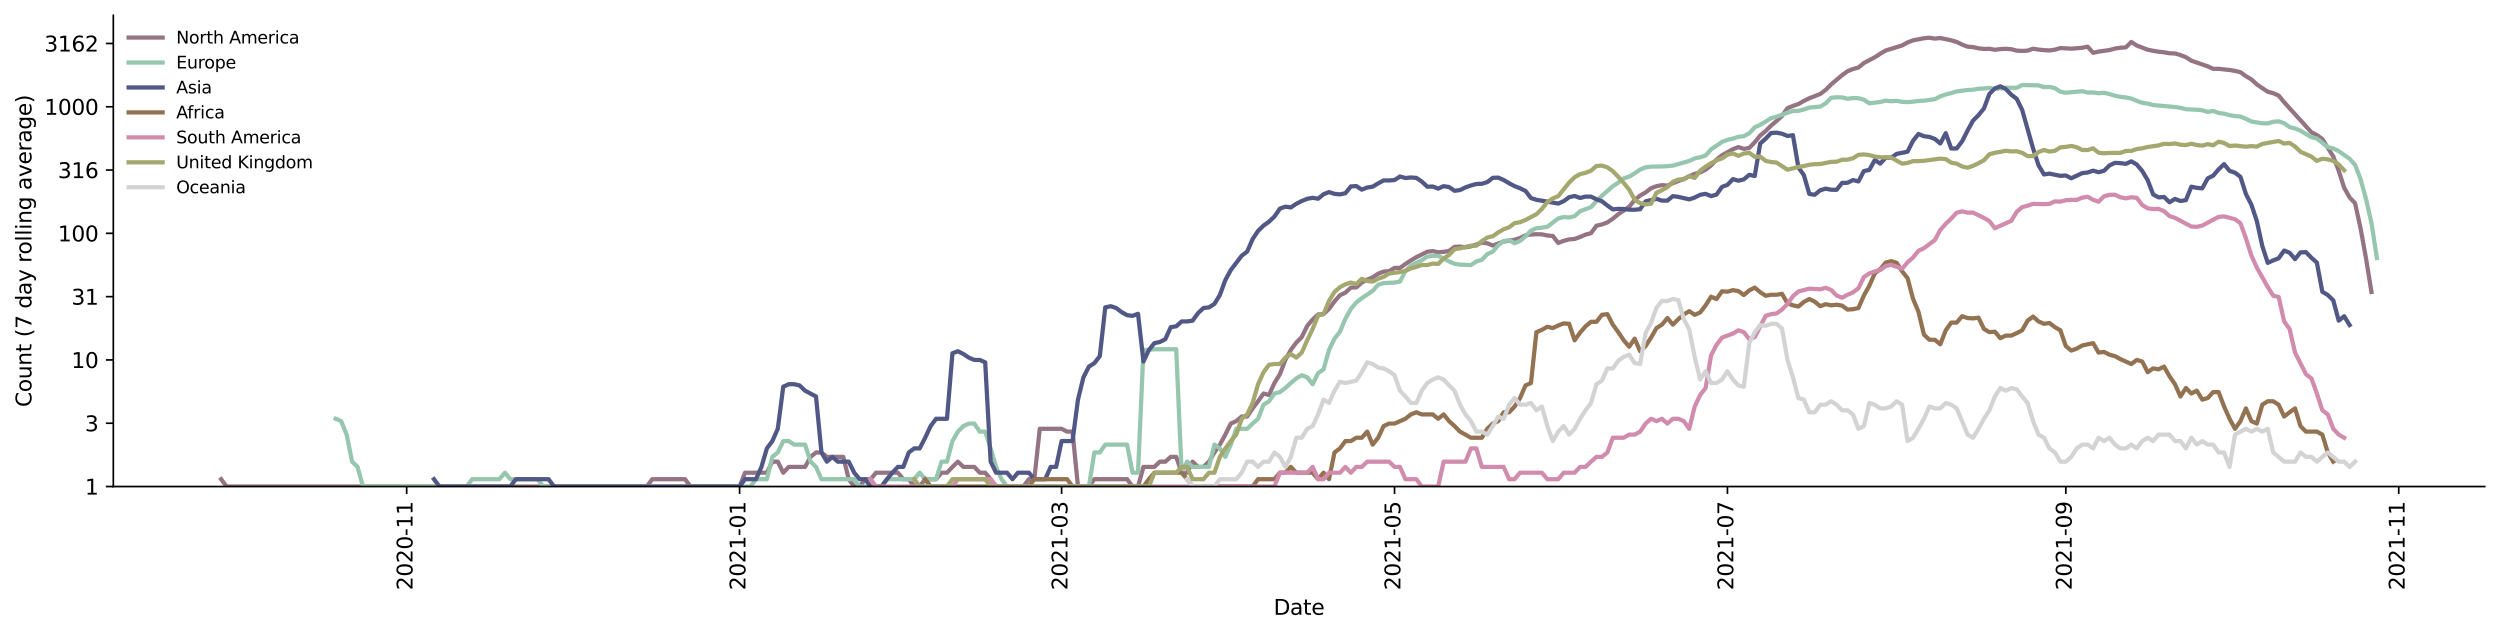 <?xml version="1.0" encoding="utf-8" standalone="no"?>
<!DOCTYPE svg PUBLIC "-//W3C//DTD SVG 1.1//EN"
  "http://www.w3.org/Graphics/SVG/1.1/DTD/svg11.dtd">
<svg height="298.621pt" version="1.1" viewBox="0 0 1176.528 298.621" width="1176.528pt" xmlns="http://www.w3.org/2000/svg" xmlns:xlink="http://www.w3.org/1999/xlink">
 <defs>
  <style type="text/css">*{stroke-linecap:butt;stroke-linejoin:round;}</style>
 </defs>
 <g id="figure_1">
  <g id="patch_1">
   <path d="M 0 298.621 
L 1176.528 298.621 
L 1176.528 0 
L 0 0 
z
" style="fill:#ffffff;"/>
  </g>
  <g id="axes_1">
   <g id="patch_2">
    <path d="M 53.328 228.96 
L 1169.328 228.96 
L 1169.328 7.2 
L 53.328 7.2 
z
" style="fill:#ffffff;"/>
   </g>
   <g id="matplotlib.axis_1">
    <g id="xtick_1">
     <g id="line2d_1">
      <defs>
       <path d="M 0 0 
L 0 3.5 
" id="m9fda6b6628" style="stroke:#000000;stroke-width:0.8;"/>
      </defs>
      <g>
       <use style="stroke:#000000;stroke-width:0.8;" x="191.383" xlink:href="#m9fda6b6628" y="228.96"/>
      </g>
     </g>
     <g id="text_1">
      <!-- 2020-11 -->
      <g transform="translate(194.143 277.743)rotate(-90)scale(0.1 -0.1)">
       <defs>
        <path d="M 1228 531 
L 3431 531 
L 3431 0 
L 469 0 
L 469 531 
Q 828 903 1448 1529 
Q 2069 2156 2228 2338 
Q 2531 2678 2651 2914 
Q 2772 3150 2772 3378 
Q 2772 3750 2511 3984 
Q 2250 4219 1831 4219 
Q 1534 4219 1204 4116 
Q 875 4013 500 3803 
L 500 4441 
Q 881 4594 1212 4672 
Q 1544 4750 1819 4750 
Q 2544 4750 2975 4387 
Q 3406 4025 3406 3419 
Q 3406 3131 3298 2873 
Q 3191 2616 2906 2266 
Q 2828 2175 2409 1742 
Q 1991 1309 1228 531 
z
" id="DejaVuSans-32" transform="scale(0.016)"/>
        <path d="M 2034 4250 
Q 1547 4250 1301 3770 
Q 1056 3291 1056 2328 
Q 1056 1369 1301 889 
Q 1547 409 2034 409 
Q 2525 409 2770 889 
Q 3016 1369 3016 2328 
Q 3016 3291 2770 3770 
Q 2525 4250 2034 4250 
z
M 2034 4750 
Q 2819 4750 3233 4129 
Q 3647 3509 3647 2328 
Q 3647 1150 3233 529 
Q 2819 -91 2034 -91 
Q 1250 -91 836 529 
Q 422 1150 422 2328 
Q 422 3509 836 4129 
Q 1250 4750 2034 4750 
z
" id="DejaVuSans-30" transform="scale(0.016)"/>
        <path d="M 313 2009 
L 1997 2009 
L 1997 1497 
L 313 1497 
L 313 2009 
z
" id="DejaVuSans-2d" transform="scale(0.016)"/>
        <path d="M 794 531 
L 1825 531 
L 1825 4091 
L 703 3866 
L 703 4441 
L 1819 4666 
L 2450 4666 
L 2450 531 
L 3481 531 
L 3481 0 
L 794 0 
L 794 531 
z
" id="DejaVuSans-31" transform="scale(0.016)"/>
       </defs>
       <use xlink:href="#DejaVuSans-32"/>
       <use x="63.623" xlink:href="#DejaVuSans-30"/>
       <use x="127.246" xlink:href="#DejaVuSans-32"/>
       <use x="190.869" xlink:href="#DejaVuSans-30"/>
       <use x="254.492" xlink:href="#DejaVuSans-2d"/>
       <use x="290.576" xlink:href="#DejaVuSans-31"/>
       <use x="354.199" xlink:href="#DejaVuSans-31"/>
      </g>
     </g>
    </g>
    <g id="xtick_2">
     <g id="line2d_2">
      <g>
       <use style="stroke:#000000;stroke-width:0.8;" x="348.06" xlink:href="#m9fda6b6628" y="228.96"/>
      </g>
     </g>
     <g id="text_2">
      <!-- 2021-01 -->
      <g transform="translate(350.819 277.743)rotate(-90)scale(0.1 -0.1)">
       <use xlink:href="#DejaVuSans-32"/>
       <use x="63.623" xlink:href="#DejaVuSans-30"/>
       <use x="127.246" xlink:href="#DejaVuSans-32"/>
       <use x="190.869" xlink:href="#DejaVuSans-31"/>
       <use x="254.492" xlink:href="#DejaVuSans-2d"/>
       <use x="290.576" xlink:href="#DejaVuSans-30"/>
       <use x="354.199" xlink:href="#DejaVuSans-31"/>
      </g>
     </g>
    </g>
    <g id="xtick_3">
     <g id="line2d_3">
      <g>
       <use style="stroke:#000000;stroke-width:0.8;" x="499.6" xlink:href="#m9fda6b6628" y="228.96"/>
      </g>
     </g>
     <g id="text_3">
      <!-- 2021-03 -->
      <g transform="translate(502.359 277.743)rotate(-90)scale(0.1 -0.1)">
       <defs>
        <path d="M 2597 2516 
Q 3050 2419 3304 2112 
Q 3559 1806 3559 1356 
Q 3559 666 3084 287 
Q 2609 -91 1734 -91 
Q 1441 -91 1130 -33 
Q 819 25 488 141 
L 488 750 
Q 750 597 1062 519 
Q 1375 441 1716 441 
Q 2309 441 2620 675 
Q 2931 909 2931 1356 
Q 2931 1769 2642 2001 
Q 2353 2234 1838 2234 
L 1294 2234 
L 1294 2753 
L 1863 2753 
Q 2328 2753 2575 2939 
Q 2822 3125 2822 3475 
Q 2822 3834 2567 4026 
Q 2313 4219 1838 4219 
Q 1578 4219 1281 4162 
Q 984 4106 628 3988 
L 628 4550 
Q 988 4650 1302 4700 
Q 1616 4750 1894 4750 
Q 2613 4750 3031 4423 
Q 3450 4097 3450 3541 
Q 3450 3153 3228 2886 
Q 3006 2619 2597 2516 
z
" id="DejaVuSans-33" transform="scale(0.016)"/>
       </defs>
       <use xlink:href="#DejaVuSans-32"/>
       <use x="63.623" xlink:href="#DejaVuSans-30"/>
       <use x="127.246" xlink:href="#DejaVuSans-32"/>
       <use x="190.869" xlink:href="#DejaVuSans-31"/>
       <use x="254.492" xlink:href="#DejaVuSans-2d"/>
       <use x="290.576" xlink:href="#DejaVuSans-30"/>
       <use x="354.199" xlink:href="#DejaVuSans-33"/>
      </g>
     </g>
    </g>
    <g id="xtick_4">
     <g id="line2d_4">
      <g>
       <use style="stroke:#000000;stroke-width:0.8;" x="656.276" xlink:href="#m9fda6b6628" y="228.96"/>
      </g>
     </g>
     <g id="text_4">
      <!-- 2021-05 -->
      <g transform="translate(659.036 277.743)rotate(-90)scale(0.1 -0.1)">
       <defs>
        <path d="M 691 4666 
L 3169 4666 
L 3169 4134 
L 1269 4134 
L 1269 2991 
Q 1406 3038 1543 3061 
Q 1681 3084 1819 3084 
Q 2600 3084 3056 2656 
Q 3513 2228 3513 1497 
Q 3513 744 3044 326 
Q 2575 -91 1722 -91 
Q 1428 -91 1123 -41 
Q 819 9 494 109 
L 494 744 
Q 775 591 1075 516 
Q 1375 441 1709 441 
Q 2250 441 2565 725 
Q 2881 1009 2881 1497 
Q 2881 1984 2565 2268 
Q 2250 2553 1709 2553 
Q 1456 2553 1204 2497 
Q 953 2441 691 2322 
L 691 4666 
z
" id="DejaVuSans-35" transform="scale(0.016)"/>
       </defs>
       <use xlink:href="#DejaVuSans-32"/>
       <use x="63.623" xlink:href="#DejaVuSans-30"/>
       <use x="127.246" xlink:href="#DejaVuSans-32"/>
       <use x="190.869" xlink:href="#DejaVuSans-31"/>
       <use x="254.492" xlink:href="#DejaVuSans-2d"/>
       <use x="290.576" xlink:href="#DejaVuSans-30"/>
       <use x="354.199" xlink:href="#DejaVuSans-35"/>
      </g>
     </g>
    </g>
    <g id="xtick_5">
     <g id="line2d_5">
      <g>
       <use style="stroke:#000000;stroke-width:0.8;" x="812.953" xlink:href="#m9fda6b6628" y="228.96"/>
      </g>
     </g>
     <g id="text_5">
      <!-- 2021-07 -->
      <g transform="translate(815.712 277.743)rotate(-90)scale(0.1 -0.1)">
       <defs>
        <path d="M 525 4666 
L 3525 4666 
L 3525 4397 
L 1831 0 
L 1172 0 
L 2766 4134 
L 525 4134 
L 525 4666 
z
" id="DejaVuSans-37" transform="scale(0.016)"/>
       </defs>
       <use xlink:href="#DejaVuSans-32"/>
       <use x="63.623" xlink:href="#DejaVuSans-30"/>
       <use x="127.246" xlink:href="#DejaVuSans-32"/>
       <use x="190.869" xlink:href="#DejaVuSans-31"/>
       <use x="254.492" xlink:href="#DejaVuSans-2d"/>
       <use x="290.576" xlink:href="#DejaVuSans-30"/>
       <use x="354.199" xlink:href="#DejaVuSans-37"/>
      </g>
     </g>
    </g>
    <g id="xtick_6">
     <g id="line2d_6">
      <g>
       <use style="stroke:#000000;stroke-width:0.8;" x="972.198" xlink:href="#m9fda6b6628" y="228.96"/>
      </g>
     </g>
     <g id="text_6">
      <!-- 2021-09 -->
      <g transform="translate(974.957 277.743)rotate(-90)scale(0.1 -0.1)">
       <defs>
        <path d="M 703 97 
L 703 672 
Q 941 559 1184 500 
Q 1428 441 1663 441 
Q 2288 441 2617 861 
Q 2947 1281 2994 2138 
Q 2813 1869 2534 1725 
Q 2256 1581 1919 1581 
Q 1219 1581 811 2004 
Q 403 2428 403 3163 
Q 403 3881 828 4315 
Q 1253 4750 1959 4750 
Q 2769 4750 3195 4129 
Q 3622 3509 3622 2328 
Q 3622 1225 3098 567 
Q 2575 -91 1691 -91 
Q 1453 -91 1209 -44 
Q 966 3 703 97 
z
M 1959 2075 
Q 2384 2075 2632 2365 
Q 2881 2656 2881 3163 
Q 2881 3666 2632 3958 
Q 2384 4250 1959 4250 
Q 1534 4250 1286 3958 
Q 1038 3666 1038 3163 
Q 1038 2656 1286 2365 
Q 1534 2075 1959 2075 
z
" id="DejaVuSans-39" transform="scale(0.016)"/>
       </defs>
       <use xlink:href="#DejaVuSans-32"/>
       <use x="63.623" xlink:href="#DejaVuSans-30"/>
       <use x="127.246" xlink:href="#DejaVuSans-32"/>
       <use x="190.869" xlink:href="#DejaVuSans-31"/>
       <use x="254.492" xlink:href="#DejaVuSans-2d"/>
       <use x="290.576" xlink:href="#DejaVuSans-30"/>
       <use x="354.199" xlink:href="#DejaVuSans-39"/>
      </g>
     </g>
    </g>
    <g id="xtick_7">
     <g id="line2d_7">
      <g>
       <use style="stroke:#000000;stroke-width:0.8;" x="1128.875" xlink:href="#m9fda6b6628" y="228.96"/>
      </g>
     </g>
     <g id="text_7">
      <!-- 2021-11 -->
      <g transform="translate(1131.634 277.743)rotate(-90)scale(0.1 -0.1)">
       <use xlink:href="#DejaVuSans-32"/>
       <use x="63.623" xlink:href="#DejaVuSans-30"/>
       <use x="127.246" xlink:href="#DejaVuSans-32"/>
       <use x="190.869" xlink:href="#DejaVuSans-31"/>
       <use x="254.492" xlink:href="#DejaVuSans-2d"/>
       <use x="290.576" xlink:href="#DejaVuSans-31"/>
       <use x="354.199" xlink:href="#DejaVuSans-31"/>
      </g>
     </g>
    </g>
    <g id="text_8">
     <!-- Date -->
     <g transform="translate(599.377 289.341)scale(0.1 -0.1)">
      <defs>
       <path d="M 1259 4147 
L 1259 519 
L 2022 519 
Q 2988 519 3436 956 
Q 3884 1394 3884 2338 
Q 3884 3275 3436 3711 
Q 2988 4147 2022 4147 
L 1259 4147 
z
M 628 4666 
L 1925 4666 
Q 3281 4666 3915 4102 
Q 4550 3538 4550 2338 
Q 4550 1131 3912 565 
Q 3275 0 1925 0 
L 628 0 
L 628 4666 
z
" id="DejaVuSans-44" transform="scale(0.016)"/>
       <path d="M 2194 1759 
Q 1497 1759 1228 1600 
Q 959 1441 959 1056 
Q 959 750 1161 570 
Q 1363 391 1709 391 
Q 2188 391 2477 730 
Q 2766 1069 2766 1631 
L 2766 1759 
L 2194 1759 
z
M 3341 1997 
L 3341 0 
L 2766 0 
L 2766 531 
Q 2569 213 2275 61 
Q 1981 -91 1556 -91 
Q 1019 -91 701 211 
Q 384 513 384 1019 
Q 384 1609 779 1909 
Q 1175 2209 1959 2209 
L 2766 2209 
L 2766 2266 
Q 2766 2663 2505 2880 
Q 2244 3097 1772 3097 
Q 1472 3097 1187 3025 
Q 903 2953 641 2809 
L 641 3341 
Q 956 3463 1253 3523 
Q 1550 3584 1831 3584 
Q 2591 3584 2966 3190 
Q 3341 2797 3341 1997 
z
" id="DejaVuSans-61" transform="scale(0.016)"/>
       <path d="M 1172 4494 
L 1172 3500 
L 2356 3500 
L 2356 3053 
L 1172 3053 
L 1172 1153 
Q 1172 725 1289 603 
Q 1406 481 1766 481 
L 2356 481 
L 2356 0 
L 1766 0 
Q 1100 0 847 248 
Q 594 497 594 1153 
L 594 3053 
L 172 3053 
L 172 3500 
L 594 3500 
L 594 4494 
L 1172 4494 
z
" id="DejaVuSans-74" transform="scale(0.016)"/>
       <path d="M 3597 1894 
L 3597 1613 
L 953 1613 
Q 991 1019 1311 708 
Q 1631 397 2203 397 
Q 2534 397 2845 478 
Q 3156 559 3463 722 
L 3463 178 
Q 3153 47 2828 -22 
Q 2503 -91 2169 -91 
Q 1331 -91 842 396 
Q 353 884 353 1716 
Q 353 2575 817 3079 
Q 1281 3584 2069 3584 
Q 2775 3584 3186 3129 
Q 3597 2675 3597 1894 
z
M 3022 2063 
Q 3016 2534 2758 2815 
Q 2500 3097 2075 3097 
Q 1594 3097 1305 2825 
Q 1016 2553 972 2059 
L 3022 2063 
z
" id="DejaVuSans-65" transform="scale(0.016)"/>
      </defs>
      <use xlink:href="#DejaVuSans-44"/>
      <use x="77.002" xlink:href="#DejaVuSans-61"/>
      <use x="138.281" xlink:href="#DejaVuSans-74"/>
      <use x="177.49" xlink:href="#DejaVuSans-65"/>
     </g>
    </g>
   </g>
   <g id="matplotlib.axis_2">
    <g id="ytick_1">
     <g id="line2d_8">
      <defs>
       <path d="M 0 0 
L -3.5 0 
" id="m848b09b222" style="stroke:#000000;stroke-width:0.8;"/>
      </defs>
      <g>
       <use style="stroke:#000000;stroke-width:0.8;" x="53.328" xlink:href="#m848b09b222" y="228.96"/>
      </g>
     </g>
     <g id="text_9">
      <!-- 1 -->
      <g transform="translate(39.966 232.759)scale(0.1 -0.1)">
       <use xlink:href="#DejaVuSans-31"/>
      </g>
     </g>
    </g>
    <g id="ytick_2">
     <g id="line2d_9">
      <g>
       <use style="stroke:#000000;stroke-width:0.8;" x="53.328" xlink:href="#m848b09b222" y="199.173"/>
      </g>
     </g>
     <g id="text_10">
      <!-- 3 -->
      <g transform="translate(39.966 202.972)scale(0.1 -0.1)">
       <use xlink:href="#DejaVuSans-33"/>
      </g>
     </g>
    </g>
    <g id="ytick_3">
     <g id="line2d_10">
      <g>
       <use style="stroke:#000000;stroke-width:0.8;" x="53.328" xlink:href="#m848b09b222" y="169.387"/>
      </g>
     </g>
     <g id="text_11">
      <!-- 10 -->
      <g transform="translate(33.603 173.186)scale(0.1 -0.1)">
       <use xlink:href="#DejaVuSans-31"/>
       <use x="63.623" xlink:href="#DejaVuSans-30"/>
      </g>
     </g>
    </g>
    <g id="ytick_4">
     <g id="line2d_11">
      <g>
       <use style="stroke:#000000;stroke-width:0.8;" x="53.328" xlink:href="#m848b09b222" y="139.6"/>
      </g>
     </g>
     <g id="text_12">
      <!-- 31 -->
      <g transform="translate(33.603 143.399)scale(0.1 -0.1)">
       <use xlink:href="#DejaVuSans-33"/>
       <use x="63.623" xlink:href="#DejaVuSans-31"/>
      </g>
     </g>
    </g>
    <g id="ytick_5">
     <g id="line2d_12">
      <g>
       <use style="stroke:#000000;stroke-width:0.8;" x="53.328" xlink:href="#m848b09b222" y="109.813"/>
      </g>
     </g>
     <g id="text_13">
      <!-- 100 -->
      <g transform="translate(27.241 113.612)scale(0.1 -0.1)">
       <use xlink:href="#DejaVuSans-31"/>
       <use x="63.623" xlink:href="#DejaVuSans-30"/>
       <use x="127.246" xlink:href="#DejaVuSans-30"/>
      </g>
     </g>
    </g>
    <g id="ytick_6">
     <g id="line2d_13">
      <g>
       <use style="stroke:#000000;stroke-width:0.8;" x="53.328" xlink:href="#m848b09b222" y="80.026"/>
      </g>
     </g>
     <g id="text_14">
      <!-- 316 -->
      <g transform="translate(27.241 83.825)scale(0.1 -0.1)">
       <defs>
        <path d="M 2113 2584 
Q 1688 2584 1439 2293 
Q 1191 2003 1191 1497 
Q 1191 994 1439 701 
Q 1688 409 2113 409 
Q 2538 409 2786 701 
Q 3034 994 3034 1497 
Q 3034 2003 2786 2293 
Q 2538 2584 2113 2584 
z
M 3366 4563 
L 3366 3988 
Q 3128 4100 2886 4159 
Q 2644 4219 2406 4219 
Q 1781 4219 1451 3797 
Q 1122 3375 1075 2522 
Q 1259 2794 1537 2939 
Q 1816 3084 2150 3084 
Q 2853 3084 3261 2657 
Q 3669 2231 3669 1497 
Q 3669 778 3244 343 
Q 2819 -91 2113 -91 
Q 1303 -91 875 529 
Q 447 1150 447 2328 
Q 447 3434 972 4092 
Q 1497 4750 2381 4750 
Q 2619 4750 2861 4703 
Q 3103 4656 3366 4563 
z
" id="DejaVuSans-36" transform="scale(0.016)"/>
       </defs>
       <use xlink:href="#DejaVuSans-33"/>
       <use x="63.623" xlink:href="#DejaVuSans-31"/>
       <use x="127.246" xlink:href="#DejaVuSans-36"/>
      </g>
     </g>
    </g>
    <g id="ytick_7">
     <g id="line2d_14">
      <g>
       <use style="stroke:#000000;stroke-width:0.8;" x="53.328" xlink:href="#m848b09b222" y="50.24"/>
      </g>
     </g>
     <g id="text_15">
      <!-- 1000 -->
      <g transform="translate(20.878 54.039)scale(0.1 -0.1)">
       <use xlink:href="#DejaVuSans-31"/>
       <use x="63.623" xlink:href="#DejaVuSans-30"/>
       <use x="127.246" xlink:href="#DejaVuSans-30"/>
       <use x="190.869" xlink:href="#DejaVuSans-30"/>
      </g>
     </g>
    </g>
    <g id="ytick_8">
     <g id="line2d_15">
      <g>
       <use style="stroke:#000000;stroke-width:0.8;" x="53.328" xlink:href="#m848b09b222" y="20.453"/>
      </g>
     </g>
     <g id="text_16">
      <!-- 3162 -->
      <g transform="translate(20.878 24.252)scale(0.1 -0.1)">
       <use xlink:href="#DejaVuSans-33"/>
       <use x="63.623" xlink:href="#DejaVuSans-31"/>
       <use x="127.246" xlink:href="#DejaVuSans-36"/>
       <use x="190.869" xlink:href="#DejaVuSans-32"/>
      </g>
     </g>
    </g>
    <g id="text_17">
     <!-- Count (7 day rolling average) -->
     <g transform="translate(14.798 191.548)rotate(-90)scale(0.1 -0.1)">
      <defs>
       <path d="M 4122 4306 
L 4122 3641 
Q 3803 3938 3442 4084 
Q 3081 4231 2675 4231 
Q 1875 4231 1450 3742 
Q 1025 3253 1025 2328 
Q 1025 1406 1450 917 
Q 1875 428 2675 428 
Q 3081 428 3442 575 
Q 3803 722 4122 1019 
L 4122 359 
Q 3791 134 3420 21 
Q 3050 -91 2638 -91 
Q 1578 -91 968 557 
Q 359 1206 359 2328 
Q 359 3453 968 4101 
Q 1578 4750 2638 4750 
Q 3056 4750 3426 4639 
Q 3797 4528 4122 4306 
z
" id="DejaVuSans-43" transform="scale(0.016)"/>
       <path d="M 1959 3097 
Q 1497 3097 1228 2736 
Q 959 2375 959 1747 
Q 959 1119 1226 758 
Q 1494 397 1959 397 
Q 2419 397 2687 759 
Q 2956 1122 2956 1747 
Q 2956 2369 2687 2733 
Q 2419 3097 1959 3097 
z
M 1959 3584 
Q 2709 3584 3137 3096 
Q 3566 2609 3566 1747 
Q 3566 888 3137 398 
Q 2709 -91 1959 -91 
Q 1206 -91 779 398 
Q 353 888 353 1747 
Q 353 2609 779 3096 
Q 1206 3584 1959 3584 
z
" id="DejaVuSans-6f" transform="scale(0.016)"/>
       <path d="M 544 1381 
L 544 3500 
L 1119 3500 
L 1119 1403 
Q 1119 906 1312 657 
Q 1506 409 1894 409 
Q 2359 409 2629 706 
Q 2900 1003 2900 1516 
L 2900 3500 
L 3475 3500 
L 3475 0 
L 2900 0 
L 2900 538 
Q 2691 219 2414 64 
Q 2138 -91 1772 -91 
Q 1169 -91 856 284 
Q 544 659 544 1381 
z
M 1991 3584 
L 1991 3584 
z
" id="DejaVuSans-75" transform="scale(0.016)"/>
       <path d="M 3513 2113 
L 3513 0 
L 2938 0 
L 2938 2094 
Q 2938 2591 2744 2837 
Q 2550 3084 2163 3084 
Q 1697 3084 1428 2787 
Q 1159 2491 1159 1978 
L 1159 0 
L 581 0 
L 581 3500 
L 1159 3500 
L 1159 2956 
Q 1366 3272 1645 3428 
Q 1925 3584 2291 3584 
Q 2894 3584 3203 3211 
Q 3513 2838 3513 2113 
z
" id="DejaVuSans-6e" transform="scale(0.016)"/>
       <path id="DejaVuSans-20" transform="scale(0.016)"/>
       <path d="M 1984 4856 
Q 1566 4138 1362 3434 
Q 1159 2731 1159 2009 
Q 1159 1288 1364 580 
Q 1569 -128 1984 -844 
L 1484 -844 
Q 1016 -109 783 600 
Q 550 1309 550 2009 
Q 550 2706 781 3412 
Q 1013 4119 1484 4856 
L 1984 4856 
z
" id="DejaVuSans-28" transform="scale(0.016)"/>
       <path d="M 2906 2969 
L 2906 4863 
L 3481 4863 
L 3481 0 
L 2906 0 
L 2906 525 
Q 2725 213 2448 61 
Q 2172 -91 1784 -91 
Q 1150 -91 751 415 
Q 353 922 353 1747 
Q 353 2572 751 3078 
Q 1150 3584 1784 3584 
Q 2172 3584 2448 3432 
Q 2725 3281 2906 2969 
z
M 947 1747 
Q 947 1113 1208 752 
Q 1469 391 1925 391 
Q 2381 391 2643 752 
Q 2906 1113 2906 1747 
Q 2906 2381 2643 2742 
Q 2381 3103 1925 3103 
Q 1469 3103 1208 2742 
Q 947 2381 947 1747 
z
" id="DejaVuSans-64" transform="scale(0.016)"/>
       <path d="M 2059 -325 
Q 1816 -950 1584 -1140 
Q 1353 -1331 966 -1331 
L 506 -1331 
L 506 -850 
L 844 -850 
Q 1081 -850 1212 -737 
Q 1344 -625 1503 -206 
L 1606 56 
L 191 3500 
L 800 3500 
L 1894 763 
L 2988 3500 
L 3597 3500 
L 2059 -325 
z
" id="DejaVuSans-79" transform="scale(0.016)"/>
       <path d="M 2631 2963 
Q 2534 3019 2420 3045 
Q 2306 3072 2169 3072 
Q 1681 3072 1420 2755 
Q 1159 2438 1159 1844 
L 1159 0 
L 581 0 
L 581 3500 
L 1159 3500 
L 1159 2956 
Q 1341 3275 1631 3429 
Q 1922 3584 2338 3584 
Q 2397 3584 2469 3576 
Q 2541 3569 2628 3553 
L 2631 2963 
z
" id="DejaVuSans-72" transform="scale(0.016)"/>
       <path d="M 603 4863 
L 1178 4863 
L 1178 0 
L 603 0 
L 603 4863 
z
" id="DejaVuSans-6c" transform="scale(0.016)"/>
       <path d="M 603 3500 
L 1178 3500 
L 1178 0 
L 603 0 
L 603 3500 
z
M 603 4863 
L 1178 4863 
L 1178 4134 
L 603 4134 
L 603 4863 
z
" id="DejaVuSans-69" transform="scale(0.016)"/>
       <path d="M 2906 1791 
Q 2906 2416 2648 2759 
Q 2391 3103 1925 3103 
Q 1463 3103 1205 2759 
Q 947 2416 947 1791 
Q 947 1169 1205 825 
Q 1463 481 1925 481 
Q 2391 481 2648 825 
Q 2906 1169 2906 1791 
z
M 3481 434 
Q 3481 -459 3084 -895 
Q 2688 -1331 1869 -1331 
Q 1566 -1331 1297 -1286 
Q 1028 -1241 775 -1147 
L 775 -588 
Q 1028 -725 1275 -790 
Q 1522 -856 1778 -856 
Q 2344 -856 2625 -561 
Q 2906 -266 2906 331 
L 2906 616 
Q 2728 306 2450 153 
Q 2172 0 1784 0 
Q 1141 0 747 490 
Q 353 981 353 1791 
Q 353 2603 747 3093 
Q 1141 3584 1784 3584 
Q 2172 3584 2450 3431 
Q 2728 3278 2906 2969 
L 2906 3500 
L 3481 3500 
L 3481 434 
z
" id="DejaVuSans-67" transform="scale(0.016)"/>
       <path d="M 191 3500 
L 800 3500 
L 1894 563 
L 2988 3500 
L 3597 3500 
L 2284 0 
L 1503 0 
L 191 3500 
z
" id="DejaVuSans-76" transform="scale(0.016)"/>
       <path d="M 513 4856 
L 1013 4856 
Q 1481 4119 1714 3412 
Q 1947 2706 1947 2009 
Q 1947 1309 1714 600 
Q 1481 -109 1013 -844 
L 513 -844 
Q 928 -128 1133 580 
Q 1338 1288 1338 2009 
Q 1338 2731 1133 3434 
Q 928 4138 513 4856 
z
" id="DejaVuSans-29" transform="scale(0.016)"/>
      </defs>
      <use xlink:href="#DejaVuSans-43"/>
      <use x="69.824" xlink:href="#DejaVuSans-6f"/>
      <use x="131.006" xlink:href="#DejaVuSans-75"/>
      <use x="194.385" xlink:href="#DejaVuSans-6e"/>
      <use x="257.764" xlink:href="#DejaVuSans-74"/>
      <use x="296.973" xlink:href="#DejaVuSans-20"/>
      <use x="328.76" xlink:href="#DejaVuSans-28"/>
      <use x="367.773" xlink:href="#DejaVuSans-37"/>
      <use x="431.396" xlink:href="#DejaVuSans-20"/>
      <use x="463.184" xlink:href="#DejaVuSans-64"/>
      <use x="526.66" xlink:href="#DejaVuSans-61"/>
      <use x="587.939" xlink:href="#DejaVuSans-79"/>
      <use x="647.119" xlink:href="#DejaVuSans-20"/>
      <use x="678.906" xlink:href="#DejaVuSans-72"/>
      <use x="717.77" xlink:href="#DejaVuSans-6f"/>
      <use x="778.951" xlink:href="#DejaVuSans-6c"/>
      <use x="806.734" xlink:href="#DejaVuSans-6c"/>
      <use x="834.518" xlink:href="#DejaVuSans-69"/>
      <use x="862.301" xlink:href="#DejaVuSans-6e"/>
      <use x="925.68" xlink:href="#DejaVuSans-67"/>
      <use x="989.156" xlink:href="#DejaVuSans-20"/>
      <use x="1020.943" xlink:href="#DejaVuSans-61"/>
      <use x="1082.223" xlink:href="#DejaVuSans-76"/>
      <use x="1141.402" xlink:href="#DejaVuSans-65"/>
      <use x="1202.926" xlink:href="#DejaVuSans-72"/>
      <use x="1244.039" xlink:href="#DejaVuSans-61"/>
      <use x="1305.318" xlink:href="#DejaVuSans-67"/>
      <use x="1368.795" xlink:href="#DejaVuSans-65"/>
      <use x="1430.318" xlink:href="#DejaVuSans-29"/>
     </g>
    </g>
   </g>
   <g id="line2d_16">
    <path clip-path="url(#p1426904852)" d="M 104.055 225.505 
L 106.624 228.96 
L 304.396 228.96 
L 306.964 225.505 
L 322.375 225.505 
L 324.944 228.96 
L 348.06 228.96 
L 350.628 222.458 
L 360.902 222.458 
L 363.471 217.266 
L 366.039 217.266 
L 368.608 222.458 
L 371.176 219.732 
L 378.882 219.732 
L 381.45 215.015 
L 384.019 212.944 
L 386.587 212.944 
L 389.156 215.015 
L 396.861 215.015 
L 399.429 225.505 
L 401.998 228.96 
L 404.566 228.96 
L 407.135 225.505 
L 409.703 225.505 
L 412.272 222.458 
L 422.546 222.458 
L 425.114 225.505 
L 427.683 225.505 
L 430.251 228.96 
L 432.819 228.96 
L 435.388 225.505 
L 440.525 225.505 
L 443.093 222.458 
L 445.662 222.458 
L 448.23 219.732 
L 450.799 217.266 
L 453.367 219.732 
L 458.504 219.732 
L 461.073 222.458 
L 463.641 222.458 
L 466.21 225.505 
L 468.778 228.96 
L 481.62 228.96 
L 484.189 225.505 
L 486.757 225.505 
L 489.326 201.799 
L 499.6 201.799 
L 502.168 203.126 
L 504.737 203.126 
L 507.305 228.96 
L 512.442 228.96 
L 515.011 225.505 
L 530.421 225.505 
L 532.99 228.96 
L 535.558 228.96 
L 538.127 219.732 
L 543.264 219.732 
L 545.832 217.266 
L 548.401 217.266 
L 550.969 215.015 
L 553.538 215.015 
L 556.106 222.458 
L 558.674 222.458 
L 561.243 217.266 
L 563.811 219.732 
L 566.38 219.732 
L 568.948 217.266 
L 571.517 212.944 
L 574.085 209.242 
L 576.654 204.524 
L 579.222 199.333 
L 581.791 198.183 
L 584.359 196.025 
L 586.928 196.025 
L 589.496 192.185 
L 592.065 188.842 
L 594.633 185.192 
L 597.202 185.882 
L 599.77 180.249 
L 602.338 176.101 
L 604.907 169.387 
L 607.475 164.669 
L 610.044 161.215 
L 612.612 158.651 
L 615.181 153.37 
L 617.749 150.367 
L 620.318 147.998 
L 622.886 147.837 
L 625.455 145.386 
L 628.023 141.84 
L 630.592 138.949 
L 633.16 137.724 
L 635.729 135.338 
L 638.297 135.239 
L 640.866 132.971 
L 643.434 131.563 
L 646.002 130.555 
L 648.571 128.803 
L 651.139 127.82 
L 653.708 127.599 
L 656.276 126.1 
L 658.845 126.1 
L 661.413 124.227 
L 663.982 122.541 
L 666.55 121.015 
L 671.687 118.467 
L 674.256 118.159 
L 676.824 118.726 
L 679.393 118.518 
L 681.961 118.108 
L 684.53 116.147 
L 687.098 116.052 
L 689.666 116.384 
L 692.235 115.959 
L 697.372 114.192 
L 699.94 114.501 
L 702.509 115.54 
L 707.646 113.672 
L 712.783 112.828 
L 715.351 112.011 
L 717.92 110.754 
L 720.488 110.373 
L 723.057 110.223 
L 725.625 110.298 
L 728.193 110.831 
L 730.762 111.062 
L 733.33 114.324 
L 735.899 113.331 
L 738.467 112.662 
L 741.036 112.457 
L 743.604 111.532 
L 746.173 110.411 
L 748.741 109.739 
L 751.31 106.229 
L 753.878 105.625 
L 756.447 104.668 
L 759.015 102.94 
L 761.584 100.793 
L 764.152 99.126 
L 766.721 97.24 
L 769.289 94.138 
L 771.857 92.028 
L 774.426 90.565 
L 776.994 88.587 
L 779.563 87.613 
L 782.131 87.132 
L 784.7 87.348 
L 787.268 86.195 
L 792.405 84.239 
L 794.974 82.938 
L 797.542 81.824 
L 800.111 81.156 
L 802.679 79.87 
L 805.248 77.827 
L 807.816 75.108 
L 810.385 73.056 
L 815.521 70.218 
L 818.09 69.214 
L 820.658 70.058 
L 823.227 69.617 
L 825.795 66.96 
L 828.364 63.778 
L 830.932 61.636 
L 833.501 59.116 
L 836.069 56.935 
L 838.638 54.536 
L 841.206 50.895 
L 843.775 49.836 
L 846.343 48.981 
L 848.912 47.5 
L 851.48 46.244 
L 856.617 44.222 
L 859.185 42.306 
L 861.754 39.739 
L 866.891 35.398 
L 869.459 33.528 
L 872.028 32.471 
L 874.596 31.785 
L 877.165 29.659 
L 882.302 26.95 
L 884.87 25.268 
L 887.439 23.769 
L 895.144 21.391 
L 897.712 19.978 
L 900.281 18.998 
L 905.418 17.998 
L 907.986 17.76 
L 910.555 18.163 
L 913.123 17.905 
L 918.26 18.971 
L 920.829 19.733 
L 923.397 20.988 
L 925.966 21.958 
L 928.534 22.172 
L 931.103 22.725 
L 933.671 23.044 
L 936.24 22.964 
L 938.808 23.414 
L 941.376 23.094 
L 943.945 22.967 
L 946.513 23.155 
L 949.082 23.829 
L 951.65 23.952 
L 954.219 23.838 
L 956.787 22.922 
L 959.356 23.335 
L 961.924 23.599 
L 964.493 23.74 
L 967.061 23.376 
L 969.63 22.61 
L 974.767 22.914 
L 979.903 22.48 
L 982.472 21.959 
L 985.04 24.852 
L 987.609 24.267 
L 992.746 23.564 
L 995.314 22.848 
L 997.883 22.473 
L 1000.451 22.291 
L 1003.02 19.74 
L 1005.588 21.427 
L 1010.725 23.38 
L 1013.294 23.921 
L 1015.862 24.341 
L 1018.431 24.614 
L 1020.999 25.069 
L 1023.567 25.171 
L 1026.136 25.916 
L 1028.704 26.928 
L 1031.273 28.559 
L 1038.978 31.215 
L 1041.547 32.401 
L 1044.115 32.384 
L 1049.252 32.938 
L 1051.821 33.357 
L 1054.389 33.984 
L 1056.958 35.854 
L 1059.526 37.355 
L 1062.095 39.739 
L 1067.231 43.194 
L 1069.8 43.856 
L 1072.368 44.971 
L 1074.937 48.112 
L 1087.779 62.264 
L 1090.348 63.561 
L 1092.916 65.46 
L 1098.053 73.634 
L 1100.622 80.351 
L 1103.19 88.344 
L 1105.759 92.936 
L 1108.327 95.632 
L 1110.895 107.414 
L 1113.464 121.533 
L 1116.032 137.4 
L 1116.032 137.4 
" style="fill:none;stroke:#947383;stroke-linecap:square;stroke-width:2;"/>
   </g>
   <g id="line2d_17">
    <path clip-path="url(#p1426904852)" d="M 157.993 197.081 
L 160.562 198.183 
L 163.13 204.524 
L 165.699 217.266 
L 168.267 219.732 
L 170.836 228.96 
L 219.637 228.96 
L 222.205 225.505 
L 235.047 225.505 
L 237.616 222.458 
L 240.184 225.505 
L 253.027 225.505 
L 255.595 228.96 
L 353.197 228.96 
L 355.765 225.505 
L 360.902 225.505 
L 363.471 215.015 
L 366.039 212.944 
L 368.608 207.572 
L 371.176 207.572 
L 373.745 209.242 
L 378.882 209.242 
L 381.45 217.266 
L 384.019 219.732 
L 386.587 225.505 
L 401.998 225.505 
L 404.566 228.96 
L 414.84 228.96 
L 417.409 225.505 
L 430.251 225.505 
L 432.819 222.458 
L 435.388 225.505 
L 440.525 225.505 
L 443.093 217.266 
L 445.662 217.266 
L 448.23 207.572 
L 450.799 203.126 
L 453.367 200.536 
L 455.936 199.333 
L 458.504 199.333 
L 461.073 203.126 
L 463.641 203.126 
L 466.21 211.027 
L 468.778 219.732 
L 471.347 225.505 
L 473.915 228.96 
L 512.442 228.96 
L 515.011 212.944 
L 517.579 212.944 
L 520.147 209.242 
L 530.421 209.242 
L 532.99 222.458 
L 535.558 222.458 
L 538.127 164.669 
L 540.695 164.669 
L 543.264 164.363 
L 553.538 164.363 
L 556.106 222.458 
L 558.674 217.266 
L 561.243 219.732 
L 568.948 219.732 
L 571.517 209.242 
L 574.085 211.027 
L 576.654 215.015 
L 579.222 209.242 
L 581.791 201.799 
L 586.928 201.799 
L 589.496 199.333 
L 592.065 197.081 
L 594.633 190.46 
L 597.202 188.842 
L 599.77 185.192 
L 602.338 184.52 
L 604.907 182.603 
L 607.475 180.249 
L 610.044 178.092 
L 612.612 176.584 
L 615.181 177.58 
L 617.749 180.818 
L 620.318 175.626 
L 622.886 173.81 
L 625.455 164.669 
L 628.023 159.394 
L 630.592 156.096 
L 633.16 150.015 
L 635.729 145.386 
L 638.297 142.355 
L 640.866 140.354 
L 646.002 136.869 
L 648.571 133.986 
L 651.139 133.244 
L 656.276 132.971 
L 658.845 132.523 
L 661.413 127.526 
L 663.982 124.947 
L 669.119 122.421 
L 671.687 120.788 
L 674.256 120.396 
L 676.824 120.396 
L 681.961 123.029 
L 684.53 124.163 
L 687.098 124.552 
L 692.235 124.748 
L 694.803 123.029 
L 697.372 122.3 
L 699.94 119.575 
L 702.509 118.415 
L 705.077 115.402 
L 707.646 113.459 
L 710.214 113.037 
L 712.783 114.456 
L 715.351 113.374 
L 717.92 111.218 
L 720.488 108.551 
L 723.057 107.381 
L 725.625 107.146 
L 728.193 106.716 
L 733.33 102.799 
L 735.899 102.131 
L 738.467 102.352 
L 741.036 101.722 
L 743.604 99.397 
L 748.741 97.492 
L 751.31 94.606 
L 753.878 92.14 
L 759.015 87.597 
L 761.584 85.974 
L 764.152 83.911 
L 766.721 83.122 
L 769.289 81.562 
L 771.857 79.789 
L 774.426 78.745 
L 776.994 78.413 
L 782.131 78.336 
L 784.7 78.205 
L 787.268 77.945 
L 794.974 75.754 
L 797.542 74.535 
L 800.111 74.011 
L 802.679 73.208 
L 805.248 70.306 
L 810.385 66.791 
L 812.953 65.795 
L 815.521 65.241 
L 818.09 64.403 
L 820.658 64.079 
L 823.227 62.715 
L 825.795 59.893 
L 828.364 58.78 
L 833.501 55.628 
L 836.069 54.909 
L 841.206 53.048 
L 843.775 52.209 
L 846.343 52.181 
L 848.912 51.516 
L 851.48 50.631 
L 856.617 50.177 
L 859.185 48.645 
L 861.754 46.033 
L 864.322 45.767 
L 866.891 45.842 
L 869.459 46.486 
L 872.028 46.127 
L 874.596 46.219 
L 877.165 46.947 
L 879.733 48.607 
L 884.87 47.99 
L 887.439 47.357 
L 890.007 47.643 
L 892.576 47.45 
L 895.144 47.922 
L 897.712 48.051 
L 900.281 47.854 
L 902.849 47.523 
L 905.418 47.383 
L 910.555 46.675 
L 913.123 45.351 
L 915.692 44.44 
L 918.26 43.806 
L 920.829 43.023 
L 925.966 42.347 
L 928.534 42.227 
L 931.103 41.741 
L 933.671 41.643 
L 936.24 41.337 
L 938.808 41.84 
L 941.376 41.627 
L 943.945 41.256 
L 949.082 41.324 
L 951.65 40.032 
L 959.356 40.169 
L 961.924 41.006 
L 964.493 40.89 
L 967.061 41.5 
L 969.63 43.169 
L 972.198 43.64 
L 979.903 42.914 
L 982.472 43.566 
L 985.04 43.491 
L 987.609 43.864 
L 990.177 43.648 
L 992.746 44.266 
L 995.314 45.058 
L 997.883 45.584 
L 1000.451 45.857 
L 1003.02 46.387 
L 1005.588 47.46 
L 1008.157 48.386 
L 1010.725 48.76 
L 1013.294 49.439 
L 1023.567 50.366 
L 1026.136 50.747 
L 1028.704 51.392 
L 1033.841 51.645 
L 1036.41 51.896 
L 1038.978 52.692 
L 1041.547 52.217 
L 1044.115 53.155 
L 1046.684 53.501 
L 1049.252 54.185 
L 1051.821 54.623 
L 1054.389 54.856 
L 1056.958 55.911 
L 1059.526 57.17 
L 1064.663 58.025 
L 1067.231 58.07 
L 1069.8 57.316 
L 1072.368 57.103 
L 1074.937 57.98 
L 1077.505 59.813 
L 1080.074 60.474 
L 1082.642 61.499 
L 1087.779 64.596 
L 1090.348 65.168 
L 1095.485 69.245 
L 1098.053 69.853 
L 1100.622 71.146 
L 1105.759 74.715 
L 1108.327 77.624 
L 1110.895 84.28 
L 1113.464 93.678 
L 1116.032 104.881 
L 1118.601 121.417 
L 1118.601 121.417 
" style="fill:none;stroke:#96c6ad;stroke-linecap:square;stroke-width:2;"/>
   </g>
   <g id="line2d_18">
    <path clip-path="url(#p1426904852)" d="M 204.226 225.505 
L 206.794 228.96 
L 240.184 228.96 
L 242.753 225.505 
L 258.164 225.505 
L 260.732 228.96 
L 348.06 228.96 
L 350.628 225.505 
L 355.765 225.505 
L 358.334 219.732 
L 360.902 211.027 
L 363.471 207.572 
L 366.039 201.799 
L 368.608 181.994 
L 371.176 180.818 
L 373.745 180.818 
L 376.313 181.399 
L 378.882 183.865 
L 384.019 186.591 
L 386.587 212.944 
L 389.156 217.266 
L 391.724 215.015 
L 394.292 217.266 
L 399.429 217.266 
L 401.998 222.458 
L 404.566 225.505 
L 407.135 225.505 
L 409.703 228.96 
L 414.84 228.96 
L 417.409 225.505 
L 419.977 222.458 
L 422.546 219.732 
L 425.114 219.732 
L 427.683 212.944 
L 430.251 211.027 
L 432.819 211.027 
L 435.388 206.003 
L 437.956 200.536 
L 440.525 197.081 
L 445.662 197.081 
L 448.23 166.257 
L 450.799 165.293 
L 453.367 166.587 
L 455.936 168.301 
L 458.504 169.387 
L 461.073 169.387 
L 463.641 170.52 
L 466.21 217.266 
L 468.778 222.458 
L 473.915 222.458 
L 476.483 225.505 
L 479.052 222.458 
L 484.189 222.458 
L 486.757 225.505 
L 491.894 225.505 
L 494.463 219.732 
L 497.031 219.732 
L 499.6 207.572 
L 504.737 207.572 
L 507.305 188.07 
L 509.874 177.58 
L 512.442 172.526 
L 515.011 170.909 
L 517.579 167.601 
L 520.147 144.665 
L 522.716 144.103 
L 525.284 144.951 
L 527.853 146.89 
L 530.421 148.324 
L 532.99 148.653 
L 535.558 147.677 
L 538.127 170.136 
L 540.695 164.669 
L 543.264 161.486 
L 545.832 160.947 
L 548.401 159.646 
L 550.969 153.975 
L 553.538 153.57 
L 556.106 151.269 
L 558.674 151.269 
L 561.243 150.905 
L 563.811 147.359 
L 566.38 144.951 
L 568.948 144.665 
L 571.517 143.013 
L 574.085 138.835 
L 576.654 131.821 
L 579.222 127.09 
L 584.359 120.34 
L 586.928 118.415 
L 589.496 112.539 
L 592.065 108.657 
L 594.633 106.165 
L 597.202 104.337 
L 599.77 101.912 
L 602.338 98.19 
L 604.907 97.263 
L 607.475 97.63 
L 610.044 95.911 
L 612.612 94.606 
L 615.181 93.559 
L 617.749 93.09 
L 620.318 93.52 
L 622.886 91.404 
L 625.455 90.389 
L 628.023 91.223 
L 630.592 91.476 
L 633.16 90.936 
L 635.729 87.723 
L 638.297 87.582 
L 640.866 89.246 
L 643.434 88.248 
L 646.002 87.849 
L 648.571 86.299 
L 651.139 84.907 
L 653.708 84.922 
L 656.276 84.739 
L 658.845 83.069 
L 661.413 83.775 
L 663.982 83.52 
L 666.55 83.721 
L 669.119 85.449 
L 671.687 87.865 
L 674.256 87.786 
L 676.824 88.767 
L 679.393 87.613 
L 681.961 88.04 
L 684.53 89.786 
L 687.098 89.447 
L 689.666 88.183 
L 692.235 87.301 
L 694.803 86.584 
L 697.372 86.479 
L 699.94 85.71 
L 702.509 83.694 
L 705.077 83.587 
L 707.646 84.711 
L 710.214 86.255 
L 712.783 87.597 
L 715.351 88.603 
L 717.92 89.854 
L 720.488 93.207 
L 723.057 94.037 
L 728.193 94.874 
L 733.33 95.803 
L 735.899 94.667 
L 738.467 92.801 
L 741.036 92.214 
L 743.604 93.168 
L 746.173 92.516 
L 748.741 92.535 
L 751.31 93.777 
L 753.878 94.708 
L 756.447 96.723 
L 759.015 98.546 
L 761.584 98.284 
L 764.152 98.355 
L 766.721 98.666 
L 769.289 98.714 
L 771.857 98.45 
L 774.426 94.77 
L 779.563 93.579 
L 782.131 94.421 
L 784.7 94.401 
L 787.268 92.308 
L 789.837 92.649 
L 794.974 93.817 
L 797.542 92.974 
L 800.111 91.677 
L 802.679 91.223 
L 805.248 92.308 
L 807.816 91.586 
L 810.385 87.944 
L 812.953 86.994 
L 815.521 84.294 
L 818.09 85.035 
L 820.658 84.418 
L 823.227 82.266 
L 825.795 82.82 
L 828.364 67.567 
L 830.932 65.261 
L 833.501 62.584 
L 836.069 62.435 
L 838.638 62.931 
L 841.206 64.004 
L 843.775 63.623 
L 846.343 78.789 
L 848.912 82.381 
L 851.48 91.277 
L 854.048 91.659 
L 856.617 89.548 
L 859.185 88.767 
L 861.754 89.296 
L 864.322 89.33 
L 866.891 86.106 
L 869.459 86.018 
L 872.028 84.739 
L 874.596 85.377 
L 877.165 80.493 
L 879.733 79.963 
L 882.302 75.332 
L 884.87 76.992 
L 887.439 74.178 
L 890.007 74.225 
L 892.576 72.43 
L 897.712 71.38 
L 900.281 66.271 
L 902.849 63.046 
L 905.418 64.111 
L 907.986 64.422 
L 910.555 65.38 
L 913.123 67.523 
L 915.692 62.679 
L 918.26 69.876 
L 920.829 69.876 
L 923.397 66.499 
L 925.966 61.419 
L 928.534 56.758 
L 931.103 54.18 
L 933.671 51.039 
L 936.24 44.178 
L 938.808 41.627 
L 941.376 40.626 
L 943.945 41.898 
L 946.513 44.57 
L 949.082 46.511 
L 951.65 51.695 
L 956.787 69.86 
L 959.356 77.773 
L 961.924 82.089 
L 964.493 81.712 
L 969.63 82.755 
L 972.198 82.587 
L 974.767 83.897 
L 979.903 81.476 
L 982.472 81.181 
L 985.04 80.315 
L 987.609 81.034 
L 990.177 80.375 
L 992.746 77.848 
L 995.314 76.631 
L 997.883 76.775 
L 1000.451 77.107 
L 1003.02 75.933 
L 1005.588 77.422 
L 1008.157 80.446 
L 1010.725 84.781 
L 1013.294 91.494 
L 1015.862 92.897 
L 1018.431 92.687 
L 1020.999 95.187 
L 1023.567 93.618 
L 1026.136 94.585 
L 1028.704 94.198 
L 1031.273 87.865 
L 1033.841 88.409 
L 1036.41 88.636 
L 1038.978 83.938 
L 1041.547 82.677 
L 1044.115 79.685 
L 1046.684 77.243 
L 1049.252 80.422 
L 1051.821 81.266 
L 1054.389 83.24 
L 1056.958 91.331 
L 1059.526 96.325 
L 1062.095 104.04 
L 1064.663 115.772 
L 1067.231 123.716 
L 1069.8 122.541 
L 1072.368 121.533 
L 1074.937 117.905 
L 1077.505 118.936 
L 1080.074 121.944 
L 1082.642 118.778 
L 1085.211 118.674 
L 1087.779 121.302 
L 1090.348 123.59 
L 1092.916 137.293 
L 1095.485 138.835 
L 1098.053 141.335 
L 1100.622 150.905 
L 1103.19 148.82 
L 1105.759 152.975 
L 1105.759 152.975 
" style="fill:none;stroke:#525886;stroke-linecap:square;stroke-width:2;"/>
   </g>
   <g id="line2d_19">
    <path clip-path="url(#p1426904852)" d="M 435.388 225.505 
L 437.956 228.96 
L 484.189 228.96 
L 486.757 225.505 
L 502.168 225.505 
L 504.737 228.96 
L 538.127 228.96 
L 540.695 225.505 
L 543.264 222.458 
L 556.106 222.458 
L 558.674 225.505 
L 561.243 228.96 
L 589.496 228.96 
L 592.065 225.505 
L 599.77 225.505 
L 602.338 222.458 
L 604.907 222.458 
L 607.475 219.732 
L 610.044 222.458 
L 617.749 222.458 
L 620.318 225.505 
L 622.886 222.458 
L 625.455 225.505 
L 628.023 212.944 
L 630.592 211.027 
L 633.16 207.572 
L 635.729 207.572 
L 638.297 206.003 
L 640.866 206.003 
L 643.434 203.126 
L 646.002 209.242 
L 648.571 206.003 
L 651.139 200.536 
L 653.708 199.333 
L 656.276 199.333 
L 661.413 197.081 
L 663.982 195.011 
L 666.55 194.034 
L 669.119 195.011 
L 674.256 195.011 
L 676.824 197.081 
L 679.393 195.011 
L 681.961 198.183 
L 684.53 200.536 
L 687.098 203.126 
L 692.235 206.003 
L 697.372 206.003 
L 699.94 201.799 
L 702.509 199.333 
L 705.077 198.183 
L 707.646 194.034 
L 710.214 194.034 
L 712.783 191.308 
L 715.351 187.32 
L 717.92 181.399 
L 720.488 180.249 
L 723.057 156.318 
L 725.625 155.227 
L 728.193 153.772 
L 730.762 154.385 
L 733.33 153.172 
L 735.899 152.203 
L 738.467 152.394 
L 741.036 160.158 
L 743.604 156.542 
L 746.173 153.57 
L 748.741 151.453 
L 751.31 151.453 
L 753.878 148.161 
L 756.447 147.837 
L 759.015 152.78 
L 761.584 156.318 
L 764.152 160.158 
L 766.721 163.173 
L 769.289 159.394 
L 771.857 165.293 
L 774.426 162.884 
L 776.994 158.896 
L 779.563 154.385 
L 782.131 152.78 
L 784.7 149.668 
L 787.268 152.78 
L 789.837 150.191 
L 792.405 147.998 
L 794.974 146.43 
L 797.542 148.161 
L 800.111 147.046 
L 802.679 143.689 
L 805.248 139.642 
L 807.816 140.717 
L 810.385 137.08 
L 812.953 137.293 
L 815.521 136.555 
L 818.09 136.974 
L 820.658 138.835 
L 823.227 136.66 
L 825.795 135.338 
L 828.364 137.508 
L 830.932 139.178 
L 833.501 138.722 
L 836.069 138.722 
L 838.638 138.274 
L 841.206 142.748 
L 843.775 143.689 
L 846.343 144.242 
L 848.912 142.096 
L 851.48 140.717 
L 854.048 141.968 
L 856.617 144.103 
L 859.185 143.147 
L 861.754 143.689 
L 864.322 143.416 
L 866.891 143.826 
L 869.459 145.68 
L 872.028 145.532 
L 874.596 144.951 
L 877.165 139.063 
L 879.733 134.461 
L 882.302 128.649 
L 884.87 126.661 
L 887.439 123.59 
L 890.007 122.906 
L 892.576 123.653 
L 895.144 127.673 
L 897.712 130.886 
L 900.281 140.596 
L 902.849 146.736 
L 905.418 157.458 
L 907.986 159.901 
L 910.555 159.901 
L 913.123 162.036 
L 915.692 155.441 
L 918.26 151.825 
L 920.829 151.825 
L 923.397 148.82 
L 925.966 149.668 
L 928.534 149.841 
L 931.103 149.496 
L 933.671 154.802 
L 936.24 156.318 
L 938.808 156.096 
L 941.376 159.144 
L 943.945 157.929 
L 946.513 157.929 
L 949.082 156.768 
L 951.65 155.441 
L 954.219 150.905 
L 956.787 148.987 
L 959.356 151.269 
L 961.924 152.394 
L 964.493 152.014 
L 967.061 153.975 
L 969.63 155.441 
L 972.198 162.884 
L 974.767 164.979 
L 977.335 164.061 
L 979.903 162.599 
L 985.04 161.486 
L 987.609 165.932 
L 990.177 165.61 
L 992.746 166.921 
L 995.314 167.601 
L 997.883 169.02 
L 1003.02 171.304 
L 1005.588 169.387 
L 1008.157 170.136 
L 1010.725 175.16 
L 1013.294 173.375 
L 1015.862 173.81 
L 1018.431 172.526 
L 1020.999 177.077 
L 1023.567 180.818 
L 1026.136 186.591 
L 1028.704 182.603 
L 1031.273 185.192 
L 1033.841 183.865 
L 1036.41 188.07 
L 1038.978 187.32 
L 1041.547 184.52 
L 1044.115 184.52 
L 1046.684 191.308 
L 1049.252 197.081 
L 1051.821 201.799 
L 1054.389 198.183 
L 1056.958 192.185 
L 1059.526 198.183 
L 1062.095 199.333 
L 1064.663 190.46 
L 1067.231 188.842 
L 1069.8 188.842 
L 1072.368 190.46 
L 1074.937 196.025 
L 1077.505 194.034 
L 1080.074 192.185 
L 1082.642 200.536 
L 1085.211 203.126 
L 1090.348 203.126 
L 1092.916 204.524 
L 1095.485 212.944 
L 1098.053 217.266 
L 1098.053 217.266 
" style="fill:none;stroke:#937252;stroke-linecap:square;stroke-width:2;"/>
   </g>
   <g id="line2d_20">
    <path clip-path="url(#p1426904852)" d="M 409.703 225.505 
L 412.272 228.96 
L 448.23 228.96 
L 450.799 225.505 
L 466.21 225.505 
L 468.778 228.96 
L 599.77 228.96 
L 602.338 222.458 
L 615.181 222.458 
L 617.749 219.732 
L 620.318 225.505 
L 622.886 225.505 
L 625.455 222.458 
L 630.592 222.458 
L 633.16 219.732 
L 635.729 222.458 
L 638.297 219.732 
L 640.866 219.732 
L 643.434 217.266 
L 653.708 217.266 
L 656.276 219.732 
L 658.845 219.732 
L 661.413 225.505 
L 666.55 225.505 
L 669.119 228.96 
L 676.824 228.96 
L 679.393 217.266 
L 689.666 217.266 
L 692.235 211.027 
L 694.803 211.027 
L 697.372 219.732 
L 707.646 219.732 
L 710.214 225.505 
L 712.783 225.505 
L 715.351 222.458 
L 725.625 222.458 
L 728.193 225.505 
L 733.33 225.505 
L 735.899 222.458 
L 741.036 222.458 
L 743.604 219.732 
L 746.173 219.732 
L 748.741 217.266 
L 751.31 215.015 
L 753.878 215.015 
L 756.447 212.944 
L 759.015 206.003 
L 764.152 206.003 
L 766.721 204.524 
L 769.289 204.524 
L 771.857 203.126 
L 774.426 199.333 
L 776.994 197.081 
L 779.563 198.183 
L 782.131 197.081 
L 784.7 199.333 
L 787.268 197.081 
L 789.837 197.081 
L 792.405 198.183 
L 794.974 201.799 
L 797.542 191.308 
L 800.111 185.882 
L 802.679 182.603 
L 805.248 167.259 
L 807.816 162.316 
L 810.385 158.896 
L 815.521 156.996 
L 818.09 155.441 
L 820.658 156.318 
L 823.227 159.646 
L 825.795 158.651 
L 830.932 148.653 
L 833.501 147.837 
L 836.069 147.518 
L 838.638 145.68 
L 841.206 143.013 
L 843.775 139.409 
L 846.343 137.187 
L 851.48 135.838 
L 856.617 136.143 
L 859.185 135.437 
L 861.754 136.452 
L 864.322 139.063 
L 866.891 140.114 
L 869.459 138.722 
L 872.028 137.616 
L 874.596 135.637 
L 877.165 130.39 
L 879.733 128.649 
L 882.302 127.746 
L 884.87 127.09 
L 887.439 125.213 
L 890.007 124.617 
L 895.144 126.449 
L 897.712 123.464 
L 900.281 121.187 
L 902.849 118.006 
L 905.418 116.816 
L 910.555 112.953 
L 913.123 108.201 
L 915.692 105.344 
L 918.26 102.883 
L 920.829 100.073 
L 923.397 99.471 
L 925.966 100.073 
L 928.534 100.047 
L 933.671 102.546 
L 936.24 104.069 
L 938.808 107.414 
L 943.945 105.065 
L 946.513 103.951 
L 949.082 99.695 
L 951.65 97.469 
L 954.219 96.812 
L 956.787 95.933 
L 961.924 96.084 
L 964.493 95.954 
L 967.061 94.77 
L 969.63 94.895 
L 972.198 94.218 
L 974.767 94.037 
L 977.335 94.097 
L 979.903 93.013 
L 982.472 92.592 
L 985.04 94.037 
L 987.609 94.915 
L 990.177 92.383 
L 992.746 91.695 
L 995.314 91.64 
L 997.883 92.859 
L 1000.451 93.324 
L 1003.02 92.84 
L 1005.588 93.11 
L 1008.157 96.501 
L 1010.725 98.025 
L 1013.294 98.379 
L 1015.862 98.332 
L 1018.431 99.372 
L 1020.999 101.695 
L 1023.567 102.518 
L 1028.704 105.25 
L 1031.273 106.618 
L 1033.841 106.749 
L 1036.41 106.165 
L 1041.547 103.397 
L 1044.115 102.076 
L 1046.684 101.858 
L 1051.821 103.168 
L 1054.389 105.065 
L 1056.958 112.172 
L 1059.526 120.23 
L 1062.095 125.961 
L 1067.231 135.042 
L 1069.8 139.178 
L 1072.368 139.759 
L 1074.937 151.269 
L 1077.505 154.802 
L 1080.074 165.932 
L 1085.211 176.101 
L 1087.779 178.092 
L 1090.348 185.192 
L 1092.916 193.093 
L 1095.485 195.011 
L 1098.053 201.799 
L 1100.622 204.524 
L 1103.19 206.003 
L 1103.19 206.003 
" style="fill:none;stroke:#d18cad;stroke-linecap:square;stroke-width:2;"/>
   </g>
   <g id="line2d_21">
    <path clip-path="url(#p1426904852)" d="M 430.251 225.505 
L 432.819 228.96 
L 445.662 228.96 
L 448.23 225.505 
L 463.641 225.505 
L 466.21 228.96 
L 540.695 228.96 
L 543.264 222.458 
L 553.538 222.458 
L 556.106 219.732 
L 558.674 219.732 
L 561.243 225.505 
L 566.38 225.505 
L 568.948 222.458 
L 571.517 222.458 
L 574.085 215.015 
L 576.654 211.027 
L 579.222 207.572 
L 581.791 204.524 
L 584.359 197.081 
L 586.928 195.011 
L 589.496 189.638 
L 592.065 180.818 
L 594.633 175.16 
L 597.202 171.705 
L 599.77 171.304 
L 602.338 171.304 
L 604.907 168.301 
L 607.475 166.587 
L 610.044 168.301 
L 612.612 165.932 
L 615.181 160.158 
L 617.749 154.802 
L 620.318 148.488 
L 622.886 147.837 
L 625.455 141.586 
L 628.023 137.4 
L 630.592 135.14 
L 633.16 133.798 
L 635.729 132.971 
L 638.297 133.705 
L 640.866 131.222 
L 643.434 132.257 
L 646.002 132.523 
L 648.571 131.138 
L 651.139 130.309 
L 653.708 128.726 
L 658.845 128.044 
L 661.413 127.452 
L 663.982 126.309 
L 666.55 125.619 
L 669.119 124.683 
L 671.687 124.748 
L 674.256 124.034 
L 676.824 124.227 
L 679.393 121.65 
L 681.961 119.955 
L 684.53 117.256 
L 687.098 116.913 
L 689.666 116.194 
L 692.235 115.633 
L 694.803 115.633 
L 697.372 113.501 
L 699.94 111.77 
L 702.509 111.179 
L 705.077 109.373 
L 707.646 107.89 
L 710.214 106.98 
L 712.783 105.004 
L 715.351 104.578 
L 717.92 103.513 
L 723.057 100.819 
L 725.625 98.332 
L 728.193 95.124 
L 730.762 93.363 
L 733.33 92.308 
L 738.467 85.9 
L 741.036 83.413 
L 743.604 81.95 
L 746.173 81.328 
L 748.741 80.339 
L 751.31 78.118 
L 753.878 77.934 
L 756.447 78.745 
L 759.015 80.577 
L 761.584 83.201 
L 764.152 86.077 
L 766.721 89.28 
L 769.289 93.997 
L 771.857 95.589 
L 774.426 96.171 
L 776.994 95.868 
L 779.563 90.705 
L 782.131 89.515 
L 784.7 88.056 
L 787.268 85.58 
L 789.837 84.515 
L 792.405 84.446 
L 794.974 82.872 
L 797.542 83.748 
L 800.111 80.339 
L 802.679 78.402 
L 805.248 76.816 
L 807.816 75.439 
L 810.385 74.563 
L 812.953 72.79 
L 815.521 72.178 
L 818.09 73.352 
L 820.658 72.274 
L 823.227 71.895 
L 825.795 73.78 
L 828.364 73.689 
L 830.932 75.715 
L 833.501 76.255 
L 836.069 76.508 
L 841.206 79.87 
L 846.343 78.556 
L 848.912 78.14 
L 851.48 77.528 
L 854.048 77.254 
L 856.617 77.191 
L 861.754 76.174 
L 864.322 76.103 
L 866.891 75.176 
L 869.459 75.147 
L 872.028 74.478 
L 874.596 72.869 
L 877.165 72.684 
L 879.733 72.976 
L 882.302 73.689 
L 884.87 74.011 
L 890.007 74.132 
L 895.144 77.013 
L 897.712 76.662 
L 900.281 75.834 
L 902.849 75.824 
L 905.418 75.665 
L 913.123 74.639 
L 915.692 74.887 
L 918.26 76.549 
L 920.829 77.024 
L 923.397 78.347 
L 925.966 78.935 
L 928.534 78.042 
L 931.103 76.796 
L 933.671 75.41 
L 936.24 72.605 
L 938.808 71.895 
L 941.376 71.48 
L 943.945 70.948 
L 946.513 71.271 
L 949.082 71.188 
L 951.65 71.912 
L 954.219 73.479 
L 956.787 73.47 
L 959.356 71.556 
L 961.924 70.564 
L 964.493 71.338 
L 967.061 70.948 
L 969.63 69.36 
L 972.198 69.106 
L 974.767 68.696 
L 977.335 69.283 
L 979.903 70.581 
L 982.472 70.597 
L 985.04 69.821 
L 987.609 71.853 
L 990.177 72.135 
L 992.746 71.964 
L 997.883 71.964 
L 1000.451 71.022 
L 1003.02 71.039 
L 1005.588 70.138 
L 1008.157 69.79 
L 1010.725 69.175 
L 1015.862 68.448 
L 1018.431 67.668 
L 1020.999 67.799 
L 1023.567 67.509 
L 1026.136 68.099 
L 1028.704 68.269 
L 1031.273 67.653 
L 1033.841 68.262 
L 1036.41 68.515 
L 1038.978 67.828 
L 1041.547 68.366 
L 1044.115 66.672 
L 1046.684 67.301 
L 1049.252 68.741 
L 1051.821 68.478 
L 1056.958 69.053 
L 1059.526 68.756 
L 1062.095 69.007 
L 1064.663 67.74 
L 1072.368 66.333 
L 1074.937 67.574 
L 1077.505 67.258 
L 1080.074 68.961 
L 1082.642 71.447 
L 1087.779 73.689 
L 1090.348 75.705 
L 1092.916 74.706 
L 1095.485 74.983 
L 1098.053 75.735 
L 1100.622 77.412 
L 1103.19 80.127 
L 1103.19 80.127 
" style="fill:none;stroke:#a4a86f;stroke-linecap:square;stroke-width:2;"/>
   </g>
   <g id="line2d_22">
    <path clip-path="url(#p1426904852)" d="M 558.674 225.505 
L 561.243 228.96 
L 571.517 228.96 
L 574.085 225.505 
L 581.791 225.505 
L 584.359 222.458 
L 586.928 217.266 
L 589.496 217.266 
L 592.065 219.732 
L 594.633 217.266 
L 597.202 217.266 
L 599.77 212.944 
L 602.338 215.015 
L 604.907 219.732 
L 607.475 215.015 
L 610.044 206.003 
L 612.612 206.003 
L 615.181 201.799 
L 617.749 200.536 
L 620.318 195.011 
L 622.886 188.07 
L 625.455 189.638 
L 628.023 183.865 
L 630.592 179.693 
L 633.16 180.249 
L 638.297 179.148 
L 640.866 175.16 
L 643.434 170.52 
L 646.002 171.304 
L 648.571 172.947 
L 651.139 173.375 
L 653.708 174.702 
L 656.276 176.584 
L 658.845 183.865 
L 661.413 186.591 
L 663.982 189.638 
L 666.55 189.638 
L 669.119 183.865 
L 671.687 180.249 
L 674.256 178.615 
L 676.824 177.58 
L 679.393 178.615 
L 681.961 181.399 
L 684.53 183.865 
L 687.098 190.46 
L 689.666 195.011 
L 692.235 198.183 
L 694.803 203.126 
L 697.372 203.126 
L 699.94 204.524 
L 702.509 200.536 
L 705.077 196.025 
L 707.646 197.081 
L 710.214 190.46 
L 712.783 187.32 
L 715.351 190.46 
L 717.92 190.46 
L 720.488 189.638 
L 723.057 193.093 
L 725.625 191.308 
L 728.193 200.536 
L 730.762 207.572 
L 733.33 203.126 
L 735.899 200.536 
L 738.467 204.524 
L 741.036 201.799 
L 743.604 197.081 
L 746.173 193.093 
L 748.741 189.638 
L 751.31 180.818 
L 753.878 179.148 
L 756.447 173.375 
L 759.015 173.375 
L 761.584 169.759 
L 764.152 167.949 
L 766.721 166.921 
L 769.289 170.909 
L 771.857 171.304 
L 774.426 156.768 
L 776.994 152.014 
L 779.563 144.808 
L 782.131 141.586 
L 784.7 141.713 
L 787.268 140.717 
L 789.837 141.21 
L 792.405 150.191 
L 794.974 155.014 
L 797.542 167.949 
L 800.111 178.615 
L 802.679 174.702 
L 805.248 180.249 
L 807.816 180.249 
L 810.385 178.615 
L 812.953 174.702 
L 815.521 178.615 
L 818.09 181.399 
L 820.658 181.994 
L 823.227 161.486 
L 825.795 156.318 
L 828.364 152.975 
L 830.932 153.37 
L 833.501 152.394 
L 836.069 152.394 
L 838.638 154.593 
L 841.206 169.387 
L 843.775 177.58 
L 846.343 187.32 
L 848.912 188.07 
L 851.48 194.034 
L 854.048 194.034 
L 856.617 190.46 
L 859.185 190.46 
L 861.754 188.842 
L 864.322 190.46 
L 866.891 193.093 
L 869.459 193.093 
L 872.028 195.011 
L 874.596 201.799 
L 877.165 200.536 
L 879.733 189.638 
L 882.302 190.46 
L 884.87 192.185 
L 887.439 192.185 
L 890.007 191.308 
L 892.576 188.842 
L 895.144 190.46 
L 897.712 207.572 
L 900.281 206.003 
L 902.849 201.799 
L 905.418 197.081 
L 907.986 191.308 
L 910.555 192.185 
L 913.123 192.185 
L 915.692 189.638 
L 918.26 190.46 
L 920.829 192.185 
L 923.397 198.183 
L 925.966 204.524 
L 928.534 206.003 
L 931.103 201.799 
L 933.671 197.081 
L 936.24 193.093 
L 938.808 186.591 
L 941.376 182.603 
L 943.945 183.865 
L 946.513 182.603 
L 949.082 183.226 
L 951.65 186.591 
L 954.219 189.638 
L 956.787 198.183 
L 959.356 204.524 
L 961.924 206.003 
L 964.493 211.027 
L 967.061 212.944 
L 969.63 217.266 
L 972.198 217.266 
L 974.767 215.015 
L 977.335 211.027 
L 979.903 209.242 
L 982.472 209.242 
L 985.04 211.027 
L 987.609 206.003 
L 990.177 207.572 
L 992.746 206.003 
L 995.314 209.242 
L 997.883 211.027 
L 1000.451 211.027 
L 1003.02 209.242 
L 1005.588 211.027 
L 1008.157 207.572 
L 1010.725 206.003 
L 1013.294 207.572 
L 1015.862 204.524 
L 1020.999 204.524 
L 1023.567 207.572 
L 1026.136 207.572 
L 1028.704 211.027 
L 1031.273 206.003 
L 1033.841 209.242 
L 1036.41 207.572 
L 1038.978 209.242 
L 1041.547 209.242 
L 1044.115 212.944 
L 1046.684 212.944 
L 1049.252 219.732 
L 1051.821 204.524 
L 1056.958 201.799 
L 1059.526 203.126 
L 1062.095 201.799 
L 1064.663 203.126 
L 1067.231 201.799 
L 1069.8 212.944 
L 1072.368 215.015 
L 1074.937 217.266 
L 1080.074 217.266 
L 1082.642 212.944 
L 1085.211 215.015 
L 1087.779 215.015 
L 1090.348 217.266 
L 1092.916 215.015 
L 1095.485 212.944 
L 1098.053 215.015 
L 1100.622 217.266 
L 1103.19 217.266 
L 1105.759 219.732 
L 1108.327 217.266 
L 1108.327 217.266 
" style="fill:none;stroke:#d3d3d3;stroke-linecap:square;stroke-width:2;"/>
   </g>
   <g id="patch_3">
    <path d="M 53.328 228.96 
L 53.328 7.2 
" style="fill:none;stroke:#000000;stroke-linecap:square;stroke-linejoin:miter;stroke-width:0.8;"/>
   </g>
   <g id="patch_4">
    <path d="M 53.328 228.96 
L 1169.328 228.96 
" style="fill:none;stroke:#000000;stroke-linecap:square;stroke-linejoin:miter;stroke-width:0.8;"/>
   </g>
   <g id="legend_1">
    <g id="line2d_23">
     <path d="M 60.528 17.679 
L 76.528 17.679 
" style="fill:none;stroke:#947383;stroke-linecap:square;stroke-width:2;"/>
    </g>
    <g id="line2d_24"/>
    <g id="text_18">
     <!-- North America -->
     <g transform="translate(82.928 20.479)scale(0.08 -0.08)">
      <defs>
       <path d="M 628 4666 
L 1478 4666 
L 3547 763 
L 3547 4666 
L 4159 4666 
L 4159 0 
L 3309 0 
L 1241 3903 
L 1241 0 
L 628 0 
L 628 4666 
z
" id="DejaVuSans-4e" transform="scale(0.016)"/>
       <path d="M 3513 2113 
L 3513 0 
L 2938 0 
L 2938 2094 
Q 2938 2591 2744 2837 
Q 2550 3084 2163 3084 
Q 1697 3084 1428 2787 
Q 1159 2491 1159 1978 
L 1159 0 
L 581 0 
L 581 4863 
L 1159 4863 
L 1159 2956 
Q 1366 3272 1645 3428 
Q 1925 3584 2291 3584 
Q 2894 3584 3203 3211 
Q 3513 2838 3513 2113 
z
" id="DejaVuSans-68" transform="scale(0.016)"/>
       <path d="M 2188 4044 
L 1331 1722 
L 3047 1722 
L 2188 4044 
z
M 1831 4666 
L 2547 4666 
L 4325 0 
L 3669 0 
L 3244 1197 
L 1141 1197 
L 716 0 
L 50 0 
L 1831 4666 
z
" id="DejaVuSans-41" transform="scale(0.016)"/>
       <path d="M 3328 2828 
Q 3544 3216 3844 3400 
Q 4144 3584 4550 3584 
Q 5097 3584 5394 3201 
Q 5691 2819 5691 2113 
L 5691 0 
L 5113 0 
L 5113 2094 
Q 5113 2597 4934 2840 
Q 4756 3084 4391 3084 
Q 3944 3084 3684 2787 
Q 3425 2491 3425 1978 
L 3425 0 
L 2847 0 
L 2847 2094 
Q 2847 2600 2669 2842 
Q 2491 3084 2119 3084 
Q 1678 3084 1418 2786 
Q 1159 2488 1159 1978 
L 1159 0 
L 581 0 
L 581 3500 
L 1159 3500 
L 1159 2956 
Q 1356 3278 1631 3431 
Q 1906 3584 2284 3584 
Q 2666 3584 2933 3390 
Q 3200 3197 3328 2828 
z
" id="DejaVuSans-6d" transform="scale(0.016)"/>
       <path d="M 3122 3366 
L 3122 2828 
Q 2878 2963 2633 3030 
Q 2388 3097 2138 3097 
Q 1578 3097 1268 2742 
Q 959 2388 959 1747 
Q 959 1106 1268 751 
Q 1578 397 2138 397 
Q 2388 397 2633 464 
Q 2878 531 3122 666 
L 3122 134 
Q 2881 22 2623 -34 
Q 2366 -91 2075 -91 
Q 1284 -91 818 406 
Q 353 903 353 1747 
Q 353 2603 823 3093 
Q 1294 3584 2113 3584 
Q 2378 3584 2631 3529 
Q 2884 3475 3122 3366 
z
" id="DejaVuSans-63" transform="scale(0.016)"/>
      </defs>
      <use xlink:href="#DejaVuSans-4e"/>
      <use x="74.805" xlink:href="#DejaVuSans-6f"/>
      <use x="135.986" xlink:href="#DejaVuSans-72"/>
      <use x="177.1" xlink:href="#DejaVuSans-74"/>
      <use x="216.309" xlink:href="#DejaVuSans-68"/>
      <use x="279.688" xlink:href="#DejaVuSans-20"/>
      <use x="311.475" xlink:href="#DejaVuSans-41"/>
      <use x="379.883" xlink:href="#DejaVuSans-6d"/>
      <use x="477.295" xlink:href="#DejaVuSans-65"/>
      <use x="538.818" xlink:href="#DejaVuSans-72"/>
      <use x="579.932" xlink:href="#DejaVuSans-69"/>
      <use x="607.715" xlink:href="#DejaVuSans-63"/>
      <use x="662.695" xlink:href="#DejaVuSans-61"/>
     </g>
    </g>
    <g id="line2d_25">
     <path d="M 60.528 29.421 
L 76.528 29.421 
" style="fill:none;stroke:#96c6ad;stroke-linecap:square;stroke-width:2;"/>
    </g>
    <g id="line2d_26"/>
    <g id="text_19">
     <!-- Europe -->
     <g transform="translate(82.928 32.221)scale(0.08 -0.08)">
      <defs>
       <path d="M 628 4666 
L 3578 4666 
L 3578 4134 
L 1259 4134 
L 1259 2753 
L 3481 2753 
L 3481 2222 
L 1259 2222 
L 1259 531 
L 3634 531 
L 3634 0 
L 628 0 
L 628 4666 
z
" id="DejaVuSans-45" transform="scale(0.016)"/>
       <path d="M 1159 525 
L 1159 -1331 
L 581 -1331 
L 581 3500 
L 1159 3500 
L 1159 2969 
Q 1341 3281 1617 3432 
Q 1894 3584 2278 3584 
Q 2916 3584 3314 3078 
Q 3713 2572 3713 1747 
Q 3713 922 3314 415 
Q 2916 -91 2278 -91 
Q 1894 -91 1617 61 
Q 1341 213 1159 525 
z
M 3116 1747 
Q 3116 2381 2855 2742 
Q 2594 3103 2138 3103 
Q 1681 3103 1420 2742 
Q 1159 2381 1159 1747 
Q 1159 1113 1420 752 
Q 1681 391 2138 391 
Q 2594 391 2855 752 
Q 3116 1113 3116 1747 
z
" id="DejaVuSans-70" transform="scale(0.016)"/>
      </defs>
      <use xlink:href="#DejaVuSans-45"/>
      <use x="63.184" xlink:href="#DejaVuSans-75"/>
      <use x="126.562" xlink:href="#DejaVuSans-72"/>
      <use x="165.426" xlink:href="#DejaVuSans-6f"/>
      <use x="226.607" xlink:href="#DejaVuSans-70"/>
      <use x="290.084" xlink:href="#DejaVuSans-65"/>
     </g>
    </g>
    <g id="line2d_27">
     <path d="M 60.528 41.164 
L 76.528 41.164 
" style="fill:none;stroke:#525886;stroke-linecap:square;stroke-width:2;"/>
    </g>
    <g id="line2d_28"/>
    <g id="text_20">
     <!-- Asia -->
     <g transform="translate(82.928 43.964)scale(0.08 -0.08)">
      <defs>
       <path d="M 2834 3397 
L 2834 2853 
Q 2591 2978 2328 3040 
Q 2066 3103 1784 3103 
Q 1356 3103 1142 2972 
Q 928 2841 928 2578 
Q 928 2378 1081 2264 
Q 1234 2150 1697 2047 
L 1894 2003 
Q 2506 1872 2764 1633 
Q 3022 1394 3022 966 
Q 3022 478 2636 193 
Q 2250 -91 1575 -91 
Q 1294 -91 989 -36 
Q 684 19 347 128 
L 347 722 
Q 666 556 975 473 
Q 1284 391 1588 391 
Q 1994 391 2212 530 
Q 2431 669 2431 922 
Q 2431 1156 2273 1281 
Q 2116 1406 1581 1522 
L 1381 1569 
Q 847 1681 609 1914 
Q 372 2147 372 2553 
Q 372 3047 722 3315 
Q 1072 3584 1716 3584 
Q 2034 3584 2315 3537 
Q 2597 3491 2834 3397 
z
" id="DejaVuSans-73" transform="scale(0.016)"/>
      </defs>
      <use xlink:href="#DejaVuSans-41"/>
      <use x="68.408" xlink:href="#DejaVuSans-73"/>
      <use x="120.508" xlink:href="#DejaVuSans-69"/>
      <use x="148.291" xlink:href="#DejaVuSans-61"/>
     </g>
    </g>
    <g id="line2d_29">
     <path d="M 60.528 52.906 
L 76.528 52.906 
" style="fill:none;stroke:#937252;stroke-linecap:square;stroke-width:2;"/>
    </g>
    <g id="line2d_30"/>
    <g id="text_21">
     <!-- Africa -->
     <g transform="translate(82.928 55.706)scale(0.08 -0.08)">
      <defs>
       <path d="M 2375 4863 
L 2375 4384 
L 1825 4384 
Q 1516 4384 1395 4259 
Q 1275 4134 1275 3809 
L 1275 3500 
L 2222 3500 
L 2222 3053 
L 1275 3053 
L 1275 0 
L 697 0 
L 697 3053 
L 147 3053 
L 147 3500 
L 697 3500 
L 697 3744 
Q 697 4328 969 4595 
Q 1241 4863 1831 4863 
L 2375 4863 
z
" id="DejaVuSans-66" transform="scale(0.016)"/>
      </defs>
      <use xlink:href="#DejaVuSans-41"/>
      <use x="64.783" xlink:href="#DejaVuSans-66"/>
      <use x="99.988" xlink:href="#DejaVuSans-72"/>
      <use x="141.102" xlink:href="#DejaVuSans-69"/>
      <use x="168.885" xlink:href="#DejaVuSans-63"/>
      <use x="223.865" xlink:href="#DejaVuSans-61"/>
     </g>
    </g>
    <g id="line2d_31">
     <path d="M 60.528 64.649 
L 76.528 64.649 
" style="fill:none;stroke:#d18cad;stroke-linecap:square;stroke-width:2;"/>
    </g>
    <g id="line2d_32"/>
    <g id="text_22">
     <!-- South America -->
     <g transform="translate(82.928 67.449)scale(0.08 -0.08)">
      <defs>
       <path d="M 3425 4513 
L 3425 3897 
Q 3066 4069 2747 4153 
Q 2428 4238 2131 4238 
Q 1616 4238 1336 4038 
Q 1056 3838 1056 3469 
Q 1056 3159 1242 3001 
Q 1428 2844 1947 2747 
L 2328 2669 
Q 3034 2534 3370 2195 
Q 3706 1856 3706 1288 
Q 3706 609 3251 259 
Q 2797 -91 1919 -91 
Q 1588 -91 1214 -16 
Q 841 59 441 206 
L 441 856 
Q 825 641 1194 531 
Q 1563 422 1919 422 
Q 2459 422 2753 634 
Q 3047 847 3047 1241 
Q 3047 1584 2836 1778 
Q 2625 1972 2144 2069 
L 1759 2144 
Q 1053 2284 737 2584 
Q 422 2884 422 3419 
Q 422 4038 858 4394 
Q 1294 4750 2059 4750 
Q 2388 4750 2728 4690 
Q 3069 4631 3425 4513 
z
" id="DejaVuSans-53" transform="scale(0.016)"/>
      </defs>
      <use xlink:href="#DejaVuSans-53"/>
      <use x="63.477" xlink:href="#DejaVuSans-6f"/>
      <use x="124.658" xlink:href="#DejaVuSans-75"/>
      <use x="188.037" xlink:href="#DejaVuSans-74"/>
      <use x="227.246" xlink:href="#DejaVuSans-68"/>
      <use x="290.625" xlink:href="#DejaVuSans-20"/>
      <use x="322.412" xlink:href="#DejaVuSans-41"/>
      <use x="390.82" xlink:href="#DejaVuSans-6d"/>
      <use x="488.232" xlink:href="#DejaVuSans-65"/>
      <use x="549.756" xlink:href="#DejaVuSans-72"/>
      <use x="590.869" xlink:href="#DejaVuSans-69"/>
      <use x="618.652" xlink:href="#DejaVuSans-63"/>
      <use x="673.633" xlink:href="#DejaVuSans-61"/>
     </g>
    </g>
    <g id="line2d_33">
     <path d="M 60.528 76.391 
L 76.528 76.391 
" style="fill:none;stroke:#a4a86f;stroke-linecap:square;stroke-width:2;"/>
    </g>
    <g id="line2d_34"/>
    <g id="text_23">
     <!-- United Kingdom -->
     <g transform="translate(82.928 79.191)scale(0.08 -0.08)">
      <defs>
       <path d="M 556 4666 
L 1191 4666 
L 1191 1831 
Q 1191 1081 1462 751 
Q 1734 422 2344 422 
Q 2950 422 3222 751 
Q 3494 1081 3494 1831 
L 3494 4666 
L 4128 4666 
L 4128 1753 
Q 4128 841 3676 375 
Q 3225 -91 2344 -91 
Q 1459 -91 1007 375 
Q 556 841 556 1753 
L 556 4666 
z
" id="DejaVuSans-55" transform="scale(0.016)"/>
       <path d="M 628 4666 
L 1259 4666 
L 1259 2694 
L 3353 4666 
L 4166 4666 
L 1850 2491 
L 4331 0 
L 3500 0 
L 1259 2247 
L 1259 0 
L 628 0 
L 628 4666 
z
" id="DejaVuSans-4b" transform="scale(0.016)"/>
      </defs>
      <use xlink:href="#DejaVuSans-55"/>
      <use x="73.193" xlink:href="#DejaVuSans-6e"/>
      <use x="136.572" xlink:href="#DejaVuSans-69"/>
      <use x="164.355" xlink:href="#DejaVuSans-74"/>
      <use x="203.564" xlink:href="#DejaVuSans-65"/>
      <use x="265.088" xlink:href="#DejaVuSans-64"/>
      <use x="328.564" xlink:href="#DejaVuSans-20"/>
      <use x="360.352" xlink:href="#DejaVuSans-4b"/>
      <use x="425.928" xlink:href="#DejaVuSans-69"/>
      <use x="453.711" xlink:href="#DejaVuSans-6e"/>
      <use x="517.09" xlink:href="#DejaVuSans-67"/>
      <use x="580.566" xlink:href="#DejaVuSans-64"/>
      <use x="644.043" xlink:href="#DejaVuSans-6f"/>
      <use x="705.225" xlink:href="#DejaVuSans-6d"/>
     </g>
    </g>
    <g id="line2d_35">
     <path d="M 60.528 88.134 
L 76.528 88.134 
" style="fill:none;stroke:#d3d3d3;stroke-linecap:square;stroke-width:2;"/>
    </g>
    <g id="line2d_36"/>
    <g id="text_24">
     <!-- Oceania -->
     <g transform="translate(82.928 90.934)scale(0.08 -0.08)">
      <defs>
       <path d="M 2522 4238 
Q 1834 4238 1429 3725 
Q 1025 3213 1025 2328 
Q 1025 1447 1429 934 
Q 1834 422 2522 422 
Q 3209 422 3611 934 
Q 4013 1447 4013 2328 
Q 4013 3213 3611 3725 
Q 3209 4238 2522 4238 
z
M 2522 4750 
Q 3503 4750 4090 4092 
Q 4678 3434 4678 2328 
Q 4678 1225 4090 567 
Q 3503 -91 2522 -91 
Q 1538 -91 948 565 
Q 359 1222 359 2328 
Q 359 3434 948 4092 
Q 1538 4750 2522 4750 
z
" id="DejaVuSans-4f" transform="scale(0.016)"/>
      </defs>
      <use xlink:href="#DejaVuSans-4f"/>
      <use x="78.711" xlink:href="#DejaVuSans-63"/>
      <use x="133.691" xlink:href="#DejaVuSans-65"/>
      <use x="195.215" xlink:href="#DejaVuSans-61"/>
      <use x="256.494" xlink:href="#DejaVuSans-6e"/>
      <use x="319.873" xlink:href="#DejaVuSans-69"/>
      <use x="347.656" xlink:href="#DejaVuSans-61"/>
     </g>
    </g>
   </g>
  </g>
 </g>
 <defs>
  <clipPath id="p1426904852">
   <rect height="221.76" width="1116" x="53.328" y="7.2"/>
  </clipPath>
 </defs>
</svg>
